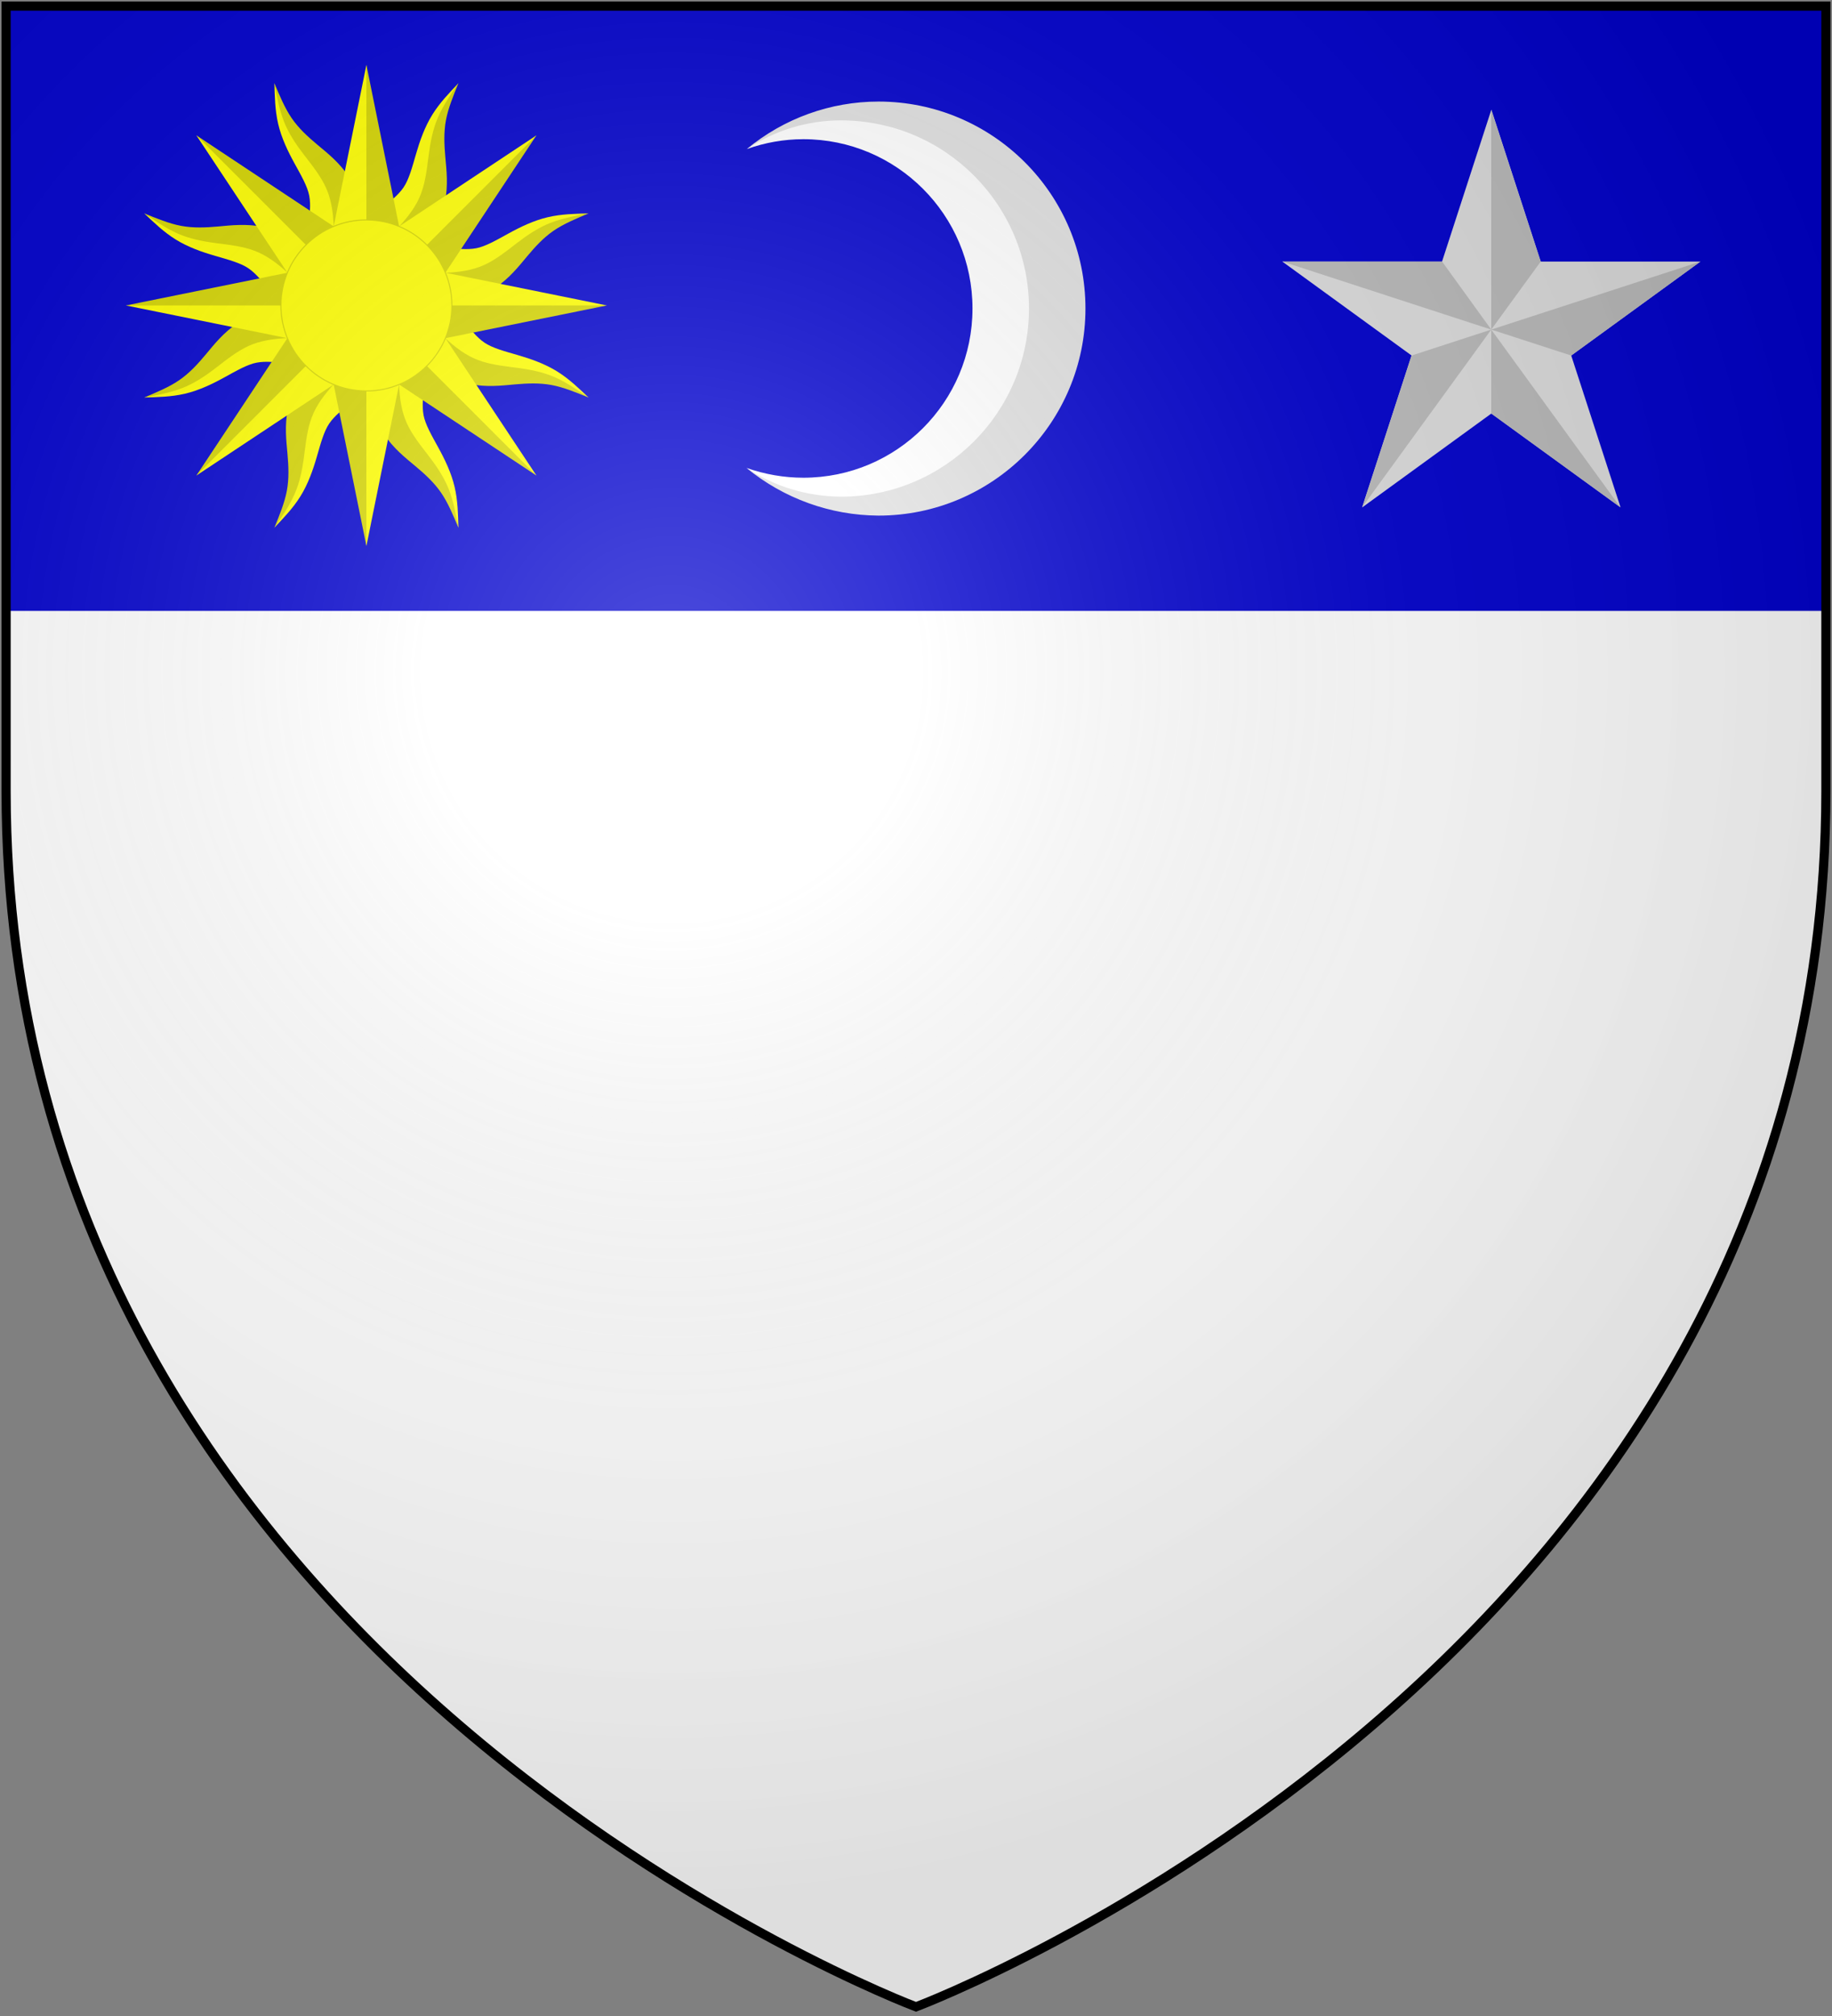 <?xml version="1.0" encoding="UTF-8"?>
<svg xmlns="http://www.w3.org/2000/svg" xmlns:xlink="http://www.w3.org/1999/xlink" width="600" height="660">
<rect width="100%" height="100%" fill="#808080" stroke="none"/>
<defs>
  <radialGradient id="rg" gradientUnits="userSpaceOnUse" cx="220" cy="220" r="405">
    <stop style="stop-color:#fff;stop-opacity:.3" offset="0"/>
    <stop style="stop-color:#fff;stop-opacity:.2" offset=".2"/>
    <stop style="stop-color:#666;stop-opacity:.1" offset=".6"/>
    <stop style="stop-color:#000;stop-opacity:.13" offset="1"/>
  </radialGradient>
  <path id="shield" d="m2,2v257c0,286 298,398 298,398c0,0 298-112 298-398V2z"/>
  <g id="straight-ray" style="stroke-width:1;stroke-linecap:round;stroke-linejoin:round;">
    <path style="fill:#ffff00;stroke:none;" d="m 300,75 15.307,151.09 h -45.922 z"/>
    <path style="fill:#d5d500;stroke:none;" d="m 300,75 30.615,151.09 h -30.615 z"/>
  </g>
  <g id="wavy-ray" style="stroke-width:1;stroke-linecap:round;stroke-linejoin:round;">
    <path style="fill:#ffff00;stroke:none;" d="m 319.703,203.078 -23.392,-99.32 3.689,-28.758 c -4.429,11.673 -9.131,23.373 -11.306,36.605 -2.184,13.287 -1.423,27.053 0.011,39.908 1.434,12.854 2.96,24.497 1.163,33.134 -1.798,8.637 -6.584,17.166 -12.018,26.634 -1.703,2.967 -6.549,11.226 -8.464,14.809 -4.699,8.794 -6.514,14.787 -9.264,29.531 l 34.707,1.002 z"/>
    <path style="fill:#d5d500;stroke:none;" d="m 300,75 c -2.522,12.083 -5.206,24.325 -5.439,36.408 -0.233,12.084 2.185,24.167 5.439,36.25 3.254,12.084 6.826,24.167 7.203,36.25 0.376,12.084 -2.756,24.167 -7.203,36.25 -4.447,12.084 -9.553,24.167 -10.24,36.25 -10e-4,0.023 10e-4,0.046 0,0.068 l 39.775,1.148 c -3.144,-4.45 -1.079,-17.698 1.08,-31.535 2.189,-14.03 3.589,-27.357 0.285,-43.646 -3.215,-15.849 -9.962,-27.855 -15.686,-38.762 -5.529,-10.535 -10.372,-20.984 -12.75,-32.195 -2.404,-11.333 -2.376,-24.002 -2.465,-36.486 z"/>
  </g>
  <g id="sun">
    <g id="wavy-rays" transform="rotate(22.5,300,300)">
      <use xlink:href="#wavy-ray" transform="rotate(0,300,300)"/>
      <use xlink:href="#wavy-ray" transform="rotate(45,300,300)"/>
      <use xlink:href="#wavy-ray" transform="rotate(90,300,300)"/>
      <use xlink:href="#wavy-ray" transform="rotate(135,300,300)"/>
      <use xlink:href="#wavy-ray" transform="rotate(180,300,300)"/>
      <use xlink:href="#wavy-ray" transform="rotate(225,300,300)"/>
      <use xlink:href="#wavy-ray" transform="rotate(270,300,300)"/>
      <use xlink:href="#wavy-ray" transform="rotate(315,300,300)"/>
    </g>
    <g id="straight-rays">
      <use xlink:href="#straight-ray" transform="rotate(0,300,300)"/>
      <use xlink:href="#straight-ray" transform="rotate(45,300,300)"/>
      <use xlink:href="#straight-ray" transform="rotate(90,300,300)"/>
      <use xlink:href="#straight-ray" transform="rotate(135,300,300)"/>
      <use xlink:href="#straight-ray" transform="rotate(180,300,300)"/>
      <use xlink:href="#straight-ray" transform="rotate(225,300,300)"/>
      <use xlink:href="#straight-ray" transform="rotate(270,300,300)"/>
      <use xlink:href="#straight-ray" transform="rotate(315,300,300)"/>
    </g>
    <circle id="disk" style="fill:#ffff00;stroke:#d5d500;stroke-width:1;stroke-linecap:round;stroke-linejoin:round;" cx="300" cy="300" r="80"/>
  </g>
</defs>
<use id="background" xlink:href="#shield" fill="#fff"/>
<path id="chief" fill="#00c" d="m 2,2 v 198 h 596 v -198 z"/>
<use xlink:href="#sun" transform="translate(120,100)scale(0.35)translate(-300,-300)"/>
<g id="crescent">
  <path style="fill:#ffffff;" d="m 263.1,156.4 c 30.6,0 55.4,-24.8 55.4,-55.4 0,-30.61 -24.8,-55.43 -55.4,-55.43 -6.3,0 -12.6,1.11 -18.5,3.23 10.6,-8.05 23.6,-12.46 37,-12.47 35.7,0 64.7,28.95 64.7,64.67 0,35.7 -29,64.7 -64.7,64.7 -13.5,-0.1 -26.4,-4.5 -37.1,-12.5 6,2.1 12.3,3.2 18.6,3.2 z"/>
  <path style="fill:#e0e0e0;" d="m 275.4,162.6 c 34,0 61.6,-27.6 61.6,-61.6 0,-34.02 -27.6,-61.59 -61.6,-61.59 -11,0 -21.8,3.32 -30.8,9.39 12.1,-10.03 27.4,-15.55 43.1,-15.55 37.4,0 67.8,30.33 67.8,67.75 0,37.4 -30.4,67.8 -67.8,67.8 -15.8,-0.1 -31,-5.6 -43.2,-15.6 9.1,6.1 19.8,9.3 30.9,9.4 z"/>
</g>
<g id="star">
  <path style="fill:#dddddd;" d="m 488.44,35.887 42.31,130.223 -110.78,-80.48 h 136.94 l -110.77,80.48 z"/>
  <path style="fill:#bbbbbb;" d="m 420,85.63 68.4,22.27 -16.1,-22.27 z m 26.1,80.47 42.3,-58.2 -26.1,8.5 z m 84.6,0 -42.3,-58.2 v 27.5 z m 26.2,-80.47 -68.5,22.27 26.2,8.5 z m -68.5,-49.62 v 71.89 l 16.2,-22.27 z"/>
</g>
<use id="shine" xlink:href="#shield" fill="url(#rg)" stroke="#000" stroke-width="3"/>
</svg>
